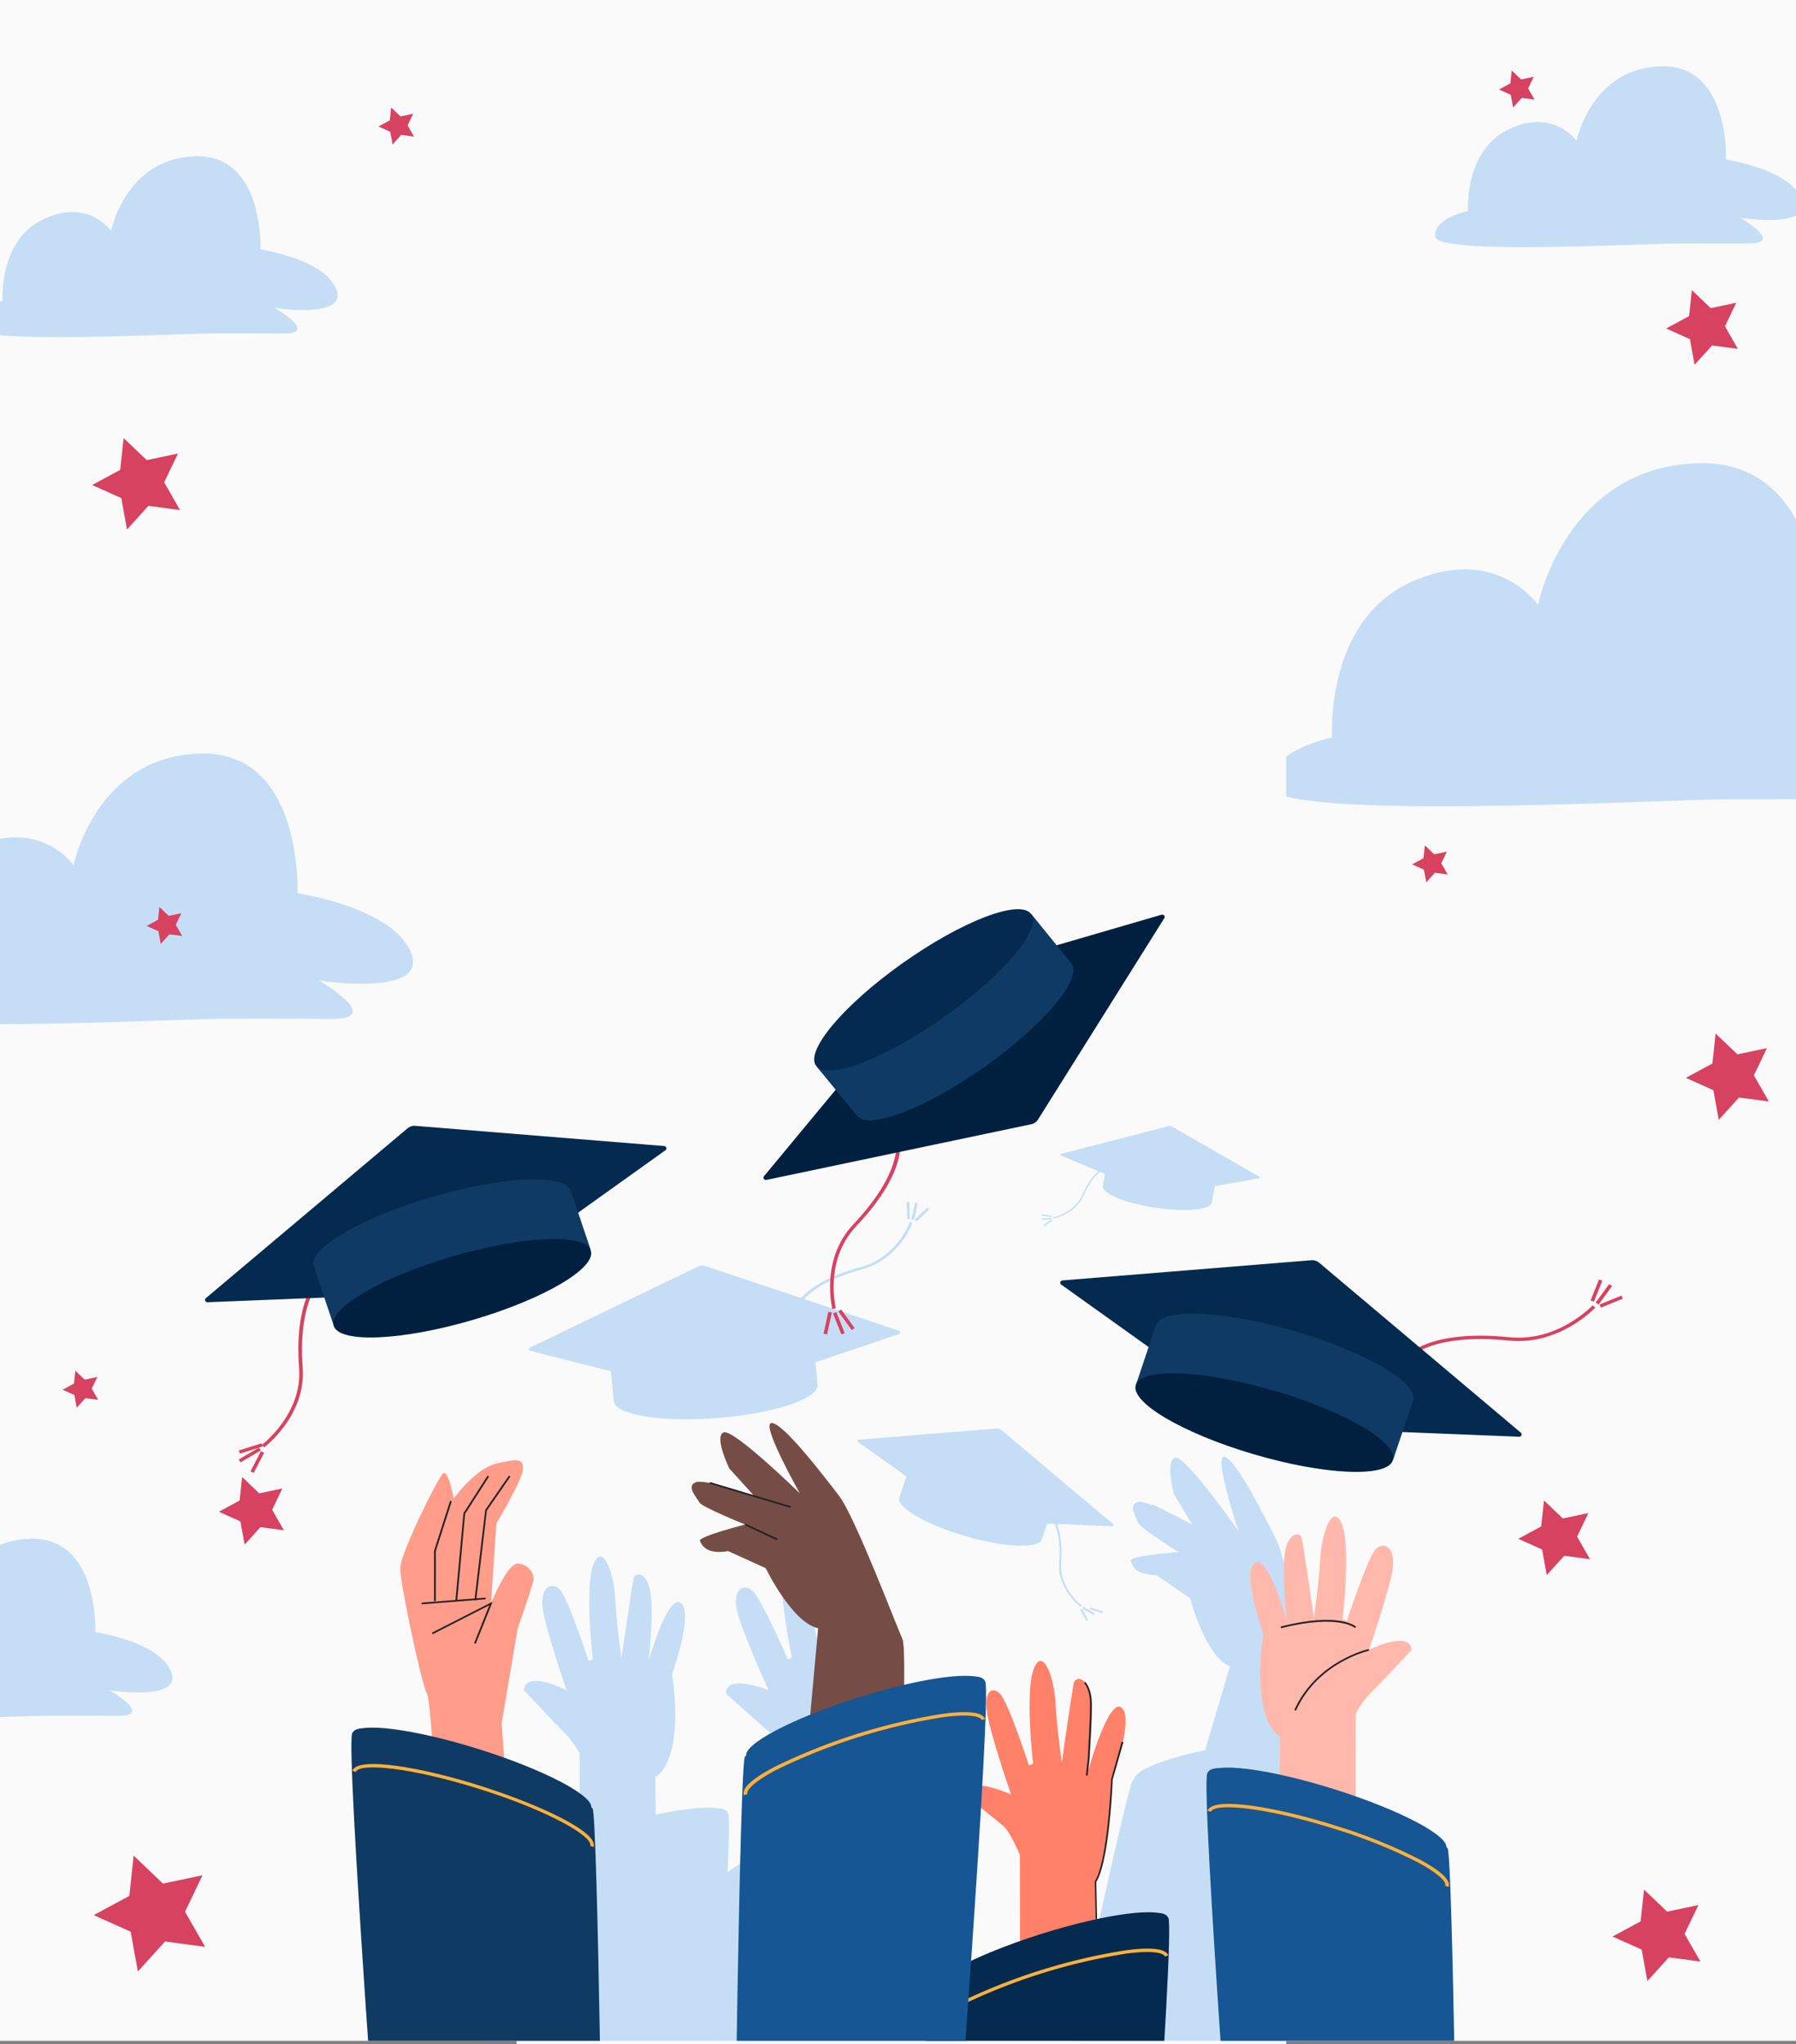 <svg xmlns="http://www.w3.org/2000/svg" xmlns:xlink="http://www.w3.org/1999/xlink" width="734" height="835" viewBox="0 0 734 835">
  <rect x="0" y="0" width="734" height="835" fill="#808080" stroke="none"/>
  <defs>
    <clipPath id="clip-path">
      <rect id="Rectangle_624" data-name="Rectangle 624" width="734" height="833.698" fill="none"/>
    </clipPath>
    <clipPath id="clip-path-2">
      <rect id="Rectangle_648" data-name="Rectangle 648" width="732" height="473" fill="none"/>
    </clipPath>
  </defs>
  <g id="alumni" transform="translate(-54.45)">
    <g id="BACKGROUND" transform="translate(54.45)">
      <g id="Group_89" data-name="Group 89" transform="translate(0)" clip-path="url(#clip-path)">
        <path id="Path_4591" data-name="Path 4591" d="M0,0H734V833.7H0Z" fill="#fafafa"/>
        <path id="Path_4074" data-name="Path 4074" d="M43.554,448.581c-14.679,0-98.116,4.812-98.953-2.807S-42.011,435.3-42.011,435.3s-1.673-24.76,16.734-33.33S2.335,406.73,2.335,406.73s5.872-29.521,34.305-30.473,26.775,38.092,26.775,38.092,25.953,3.809,30.973,16.189-25.116,7.618-25.116,7.618,18.32,10.575,3.347,10.475C61.624,448.564,51.451,448.564,43.554,448.581Z" transform="translate(-24.471 252.34)" fill="#c6def5"/>
        <path id="Path_4075" data-name="Path 4075" d="M540.477,250.554c-27.964.1-186.25,9.139-187.894-5.329s25.41-19.881,25.41-19.881-3.171-47,31.766-63.269,52.4,9.038,52.4,9.038,11.127-56.035,65.117-57.839,50.834,72.291,50.834,72.291,49.234,7.234,58.717,30.741-47.649,14.451-47.649,14.451,34.76,20.048,6.356,19.9C574.782,250.52,555.479,250.52,540.477,250.554Z" transform="translate(166.415 75.949)" fill="#c6def5"/>
        <path id="Path_4076" data-name="Path 4076" d="M89.554,110.615c-14.679,0-98.116,4.812-98.953-2.807S3.974,97.333,3.974,97.333,2.3,72.573,20.708,63.919,48.32,68.68,48.32,68.68s5.872-29.521,34.305-30.473S109.4,76.3,109.4,76.3s25.953,3.809,30.973,16.189-25.116,7.7-25.116,7.7,18.334,10.575,3.347,10.475C107.624,110.6,97.451,110.6,89.554,110.615Z" transform="translate(-2.947 25.613)" fill="#c6def5"/>
        <path id="Path_4077" data-name="Path 4077" d="M108.848,292.6c-22.019,0-146.983,7.2-148.26-4.21s20.052-15.688,20.052-15.688-2.481-37.073,25.1-49.92S47.092,229.9,47.092,229.9,55.9,185.7,98.469,184.26s40.1,57.071,40.1,57.071,38.856,5.7,46.372,24.242-37.593,11.411-37.593,11.411,27.435,15.838,5.006,15.688C135.9,292.571,120.694,292.571,108.848,292.6Z" transform="translate(-17 123.564)" fill="#c6def5"/>
        <path id="Path_4078" data-name="Path 4078" d="M497.554,88.615c-14.679,0-98.116,4.812-98.953-2.807s13.387-10.475,13.387-10.475-1.673-24.76,16.734-33.414,27.612,4.761,27.612,4.761,5.872-29.521,34.305-30.473S517.415,54.3,517.415,54.3s25.953,3.809,30.973,16.189-25.116,7.618-25.116,7.618,18.32,10.575,3.347,10.475C515.624,88.6,505.451,88.6,497.554,88.615Z" transform="translate(187.965 10.858)" fill="#c6def5"/>
      </g>
    </g>
    <g id="OBJECTS" transform="translate(56.45)">
      <rect id="Rectangle_625" data-name="Rectangle 625" width="306.624" height="835" transform="translate(213.132)" fill="#c6def5"/>
      <rect id="Rectangle_626" data-name="Rectangle 626" width="314.542" height="835" transform="translate(209.109)" fill="#fafafa"/>
      <path id="Path_4079" data-name="Path 4079" d="M555.607,278.183,543.4,276.549l-8.269,9.12-2.211-12.115-11.236-5.041,10.837-5.851,1.319-12.252,8.914,8.5,12.06-2.527L549.48,267.5Z" transform="translate(165.306 171.792)" fill="#d74261"/>
      <path id="Path_4080" data-name="Path 4080" d="M535.806,483.488l-12.939-1.731-8.749,9.67-2.349-12.843-11.909-5.329,11.483-6.208,1.4-12.966,9.436,9,12.774-2.678-5.645,11.771Z" transform="translate(157.155 317.847)" fill="#d74261"/>
      <path id="Path_4081" data-name="Path 4081" d="M117.806,135.488l-12.939-1.731-8.749,9.67-2.349-12.843L81.86,125.255l11.483-6.208,1.4-12.966,9.436,9,12.774-2.678-5.645,11.771Z" transform="translate(-46.211 72.882)" fill="#d74261"/>
      <path id="Path_4082" data-name="Path 4082" d="M127.873,481.244l-16.386-2.2-11.1,12.252-2.967-16.263L82.34,468.278l14.546-7.857,1.772-16.441,11.964,11.414L126.8,452l-7.156,14.9Z" transform="translate(-46.032 314.074)" fill="#d74261"/>
      <path id="Path_4083" data-name="Path 4083" d="M501.145,388.05,490.6,386.635l-7.142,7.884-1.923-10.466L471.82,379.7l9.368-5.068,1.14-10.59,7.706,7.348,10.425-2.184-4.6,9.6Z" transform="translate(146.68 248.919)" fill="#d74261"/>
      <path id="Path_4084" data-name="Path 4084" d="M545.145,97.05,534.6,95.635l-7.156,7.884-1.909-10.466L515.82,88.7l9.368-5.068,1.14-10.59,7.706,7.348L544.458,78.2l-4.6,9.6Z" transform="translate(163.117 45.487)" fill="#d74261"/>
      <path id="Path_4085" data-name="Path 4085" d="M146.148,380.383l-9.56-1.277-6.483,7.142-1.731-9.491-8.8-3.942,8.489-4.588,1.03-9.587,6.991,6.662,9.436-1.992-4.176,8.708Z" transform="translate(-32.125 244.742)" fill="#d74261"/>
      <path id="Path_4086" data-name="Path 4086" d="M112.626,232.865l-5.233-.7-3.544,3.915-.961-5.192-4.807-2.156,4.643-2.514.563-5.247,3.818,3.64,5.178-1.085-2.294,4.766Z" transform="translate(-40.152 149.523)" fill="#d74261"/>
      <path id="Path_4087" data-name="Path 4087" d="M461.626,217.865l-5.233-.7-3.544,3.915-.962-5.192-4.807-2.156,4.643-2.514.563-5.247,3.819,3.64,5.178-1.085-2.294,4.766Z" transform="translate(128.042 139.373)" fill="#d74261"/>
      <path id="Path_4088" data-name="Path 4088" d="M480.626,32.865l-5.233-.7-3.544,3.915-.961-5.192-4.807-2.156,4.643-2.514.563-5.247,3.819,3.64,5.178-1.085-2.294,4.766Z" transform="translate(144.536 7.833)" fill="#d74261"/>
      <path id="Path_4089" data-name="Path 4089" d="M160.626,43.865l-5.233-.7-3.544,3.915-.948-5.192-4.821-2.156,4.643-2.514.563-5.247,3.818,3.64,5.178-1.085-2.294,4.766Z" transform="translate(6.588 11.942)" fill="#d74261"/>
      <path id="Path_4090" data-name="Path 4090" d="M87.626,345.865l-5.233-.7-3.544,3.915-.961-5.192-4.807-2.156,4.643-2.514.563-5.247,3.818,3.64,5.178-1.085-2.294,4.766Z" transform="translate(-49.491 225.987)" fill="#d74261"/>
      <g id="Group_90" data-name="Group 90" transform="translate(0 360.698)" clip-path="url(#clip-path-2)">
        <path id="Path_4091" data-name="Path 4091" d="M408.766,439.481c-3.568,0-7.473.082-11.658.316,1.953-9.189,3.377-17,2.936-18.488-1.042-3.97-9.22-52.511-13.933-61.933s-16.473-32.965-21.23-34.009,5.638,30.218,5.638,30.218-21.509-30.795-25.752-29.833-.6,14.848-.6,14.848l7.5,12.362-16.282-8.241-.206.357c-2.481-.962-4.581-1.511-5.7-1.25-4.228.962-.558,6.428,0,8.406s16.605,12.046,16.605,12.046-20.012,1.456-19.5,3.448,1.556,5.947,10.542,5.989l13.713,9.477s6.211,23.776,16.238,27.787l-10.116,34.2c-16.972,3.64-28.689,8.241-29.012,11.922l-.5.288c-2.54,1.621-40.757,181.789-40.757,181.789l87.931,15.343s18.514-66.37,34.136-124.581Z" transform="translate(133.561 -90.941)" fill="#c6def5"/>
        <path id="Path_4092" data-name="Path 4092" d="M136.316,490.563l.426-.357c-.485-4.437,15.24-13.159,37.1-20.837l-.088-33.817a35.931,35.931,0,0,0-5.344-7.623c-2.188-2.047-17.457-18.364-17.457-18.364.749-8.392,17.457,0,17.457,0s-6.519-18.68-9.206-30.3,2.863-14.189,6.284-10.988,11.936,29.408,11.936,29.408l1.718-.7s-3.347-28.844.176-38.459,8.339,2.417,8.956,13.392,2.6,24.532,2.6,24.532,4.4-30.946,5.051-32.883,5.535-2.541,6.856,6.5-.881,27.746-.881,27.746,7.781-27.7,13.214-23.8-3.582,29.064-3.582,29.064,5.726,33.171-6.768,42.113h-.088l.176,15.3c11.305-2.445,20.452-3.393,25.326-2.6,2.026,0,3.626.591,4.287,2.06,2.79,6.167-13.082,216.306-13.082,216.306H132S134.129,492.61,136.316,490.563Z" transform="translate(61.131 -79.857)" fill="#c6def5"/>
        <path id="Path_4093" data-name="Path 4093" d="M196.506,493.178l.4-.4c-.91-4.368,13.933-14.367,34.973-23.831L228.6,435.269a36.626,36.626,0,0,0-6.064-7.156c-2.364-1.841-19.087-16.84-19.087-16.84,0-8.42,17.383-1.442,17.383-1.442s-8.266-18.062-12.039-29.421,1.468-14.367,5.227-11.414S228.7,397.3,228.7,397.3l1.659-.838s-6.078-28.446-3.494-38.363,8.545,1.7,10.277,12.6,4.918,24.216,4.918,24.216,7.018,2.678,11.746,4.121c.675.316,1.351.618,2.011.948,1.013.522,2.011,1.058,2.936,1.648l.5.3.411.3a44.876,44.876,0,0,1,4.919,4l.132.124c1.909,10.054,4.1,28.844-4.214,35.9h-.088l1.63,15.246c11.041-3.379,20.056-5.082,24.959-4.7,2.011-.11,3.671.288,4.4,1.689,3.362,5.92,7.473,216.554,7.473,216.554l-89.09,7.417S194.538,495.348,196.506,493.178Z" transform="translate(91.25 -80.108)" fill="#c6def5"/>
        <path id="Path_4094" data-name="Path 4094" d="M293.208,473.875c-.352-3.6-6.578-17.458-9.294-20.013-2.188-2.033-16.444-13.241-16.444-13.241.749-8.379,19.189,0,19.189,0s-6.519-18.667-9.206-30.3,1.13-14.175,4.551-10.988,11.937,29.408,11.937,29.408l1.718-.687s-3.347-28.845.176-38.459,8.339,2.417,8.956,13.378,2.6,24.545,2.6,24.545,4.4-30.946,5.051-32.883c.573-1.566,3.861-2.266,5.8,2.363a17.662,17.662,0,0,1,1.057,4.121c1.321,9.038-1.688,31.688-1.688,31.688s8.589-31.592,14.08-27.746-3.641,29.009-3.641,29.009-1.806,34.339-6.768,42.127l-26.692,11.895Z" transform="translate(124.558 -68.251)" fill="#ff8169"/>
        <path id="Path_4095" data-name="Path 4095" d="M369.257,449.334l.5,42.731-31.214-.536-.132-57.249Z" transform="translate(76.36 -50.248)" fill="#ff8169"/>
        <path id="Path_4096" data-name="Path 4096" d="M357.048,463.083c-1.982-4.409-12.377-.481-17.442,0-21.817,2.033-73,23.35-80.751,30.6-2.188,2.047-4.4,185.7-4.4,185.7h89.428S359.837,469.237,357.048,463.083Z" transform="translate(118.462 -40.262)" fill="#052a4f"/>
        <path id="Path_4097" data-name="Path 4097" d="M257.863,493.8c1.732,4.807,24.886,1.827,51.71-6.648s47.159-19.23,45.426-24.037-24.886-1.841-51.71,6.634S256.13,488.994,257.863,493.8Z" transform="translate(120.011 -40.336)" fill="#052a4f"/>
        <path id="Path_4098" data-name="Path 4098" d="M257.2,505.543c-1-2.747,3.157-6.607,12.333-11.455A240.949,240.949,0,0,1,338.535,472.3c10.454-1.373,16.253-.632,17.237,2.115l-1.38.44c-.543-1.483-4.918-2.569-15.651-1.2a239.857,239.857,0,0,0-68.55,21.62c-9.411,4.986-12.2,8.337-11.658,9.821Z" transform="translate(119.68 -36.296)" fill="#fbb03b"/>
        <path id="Path_4099" data-name="Path 4099" d="M304.158,482.6l-.308-15.4v-.082c5.286-8.241,6.622-41.275,6.636-41.6l4.331-15.439.719.179-4.4,15.356c0,1.291-1.336,33.281-6.68,41.77l.308,15.205Z" transform="translate(141.591 -59.288)" fill="#232323"/>
        <path id="Path_4100" data-name="Path 4100" d="M302.313,430.595l-.719-.082.778-6.7c0-.137.94-15.988.94-22.361s-2.452-8.64-2.481-8.667l.514-.481c.117.11,2.7,2.61,2.7,9.148s-.925,22.265-.94,22.416Z" transform="translate(140.177 -65.929)" fill="#232323"/>
        <path id="Path_4101" data-name="Path 4101" d="M125.769,484.878s-2.188-59.172-4.4-63.266S110.5,376.67,110.5,370.6s15.269-36.729,17.457-38.775,4.4,10.205,4.4,10.205,8.721-12.238,17.442-14.285,10.909-2.033,10.909,2.047S149.8,352.235,149.8,352.235l-2.217,32.677s6.533-16.318,10.909-16.318a6.731,6.731,0,0,1,6.533,6.112c0,1.992-6.533,20.411-6.533,20.411l-6.548,38.775,4.4,59.172Z" transform="translate(51.064 -90.544)" fill="#ff9c8a"/>
        <path id="Path_4102" data-name="Path 4102" d="M182.034,382.19l-.734-.055,3.318-35.863,9.822-15.3.631.357-9.778,15.233Z" transform="translate(2.801 -88.839)" fill="#232323"/>
        <path id="Path_4103" data-name="Path 4103" d="M187.329,381.891l-.719-.069,4.419-36.893,9.661-13.969.617.371-9.617,13.914Z" transform="translate(5.287 -88.843)" fill="#232323"/>
        <path id="Path_4104" data-name="Path 4104" d="M176.094,379.368h-.734l.015-20.507,6.534-20.411.7.206-6.519,20.356Z" transform="translate(0.02 -86.045)" fill="#232323"/>
        <line id="Line_1" data-name="Line 1" x2="26.178" transform="translate(170.285 292.307)" fill="none"/>
        <path id="Path_4160" data-name="Path 4160" d="M0,0,26.254.142l0,.687L0,.687Z" transform="translate(170.256 294.004) rotate(-4.82)" fill="#232323"/>
        <path id="Path_4105" data-name="Path 4105" d="M192.711,385.623l-.69-.234,6.211-15.466-23.139,11.813-.352-.6,24.871-12.692Z" transform="translate(-0.27 -74.842)" fill="#232323"/>
        <path id="Path_4106" data-name="Path 4106" d="M97.235,408.172c1.982-4.409,12.392-.467,17.457,0,21.8,2.047,72.984,23.35,80.751,30.616,2.173,2.033,4.4,185.69,4.4,185.69h-89.59S94.446,414.353,97.235,408.172Z" transform="translate(44.699 -60.772)" fill="#0f3a64"/>
        <path id="Path_4138" data-name="Path 4138" d="M9.228.186c5.111.106,9.7,22.988,10.256,51.109s-3.141,50.831-8.252,50.725S1.529,79.031.976,50.911,4.118.08,9.228.186Z" transform="translate(139.311 356.047) rotate(-71.34)" fill="#0f3a64"/>
        <path id="Path_4107" data-name="Path 4107" d="M195.764,450.644l-1.395-.44c1.365-3.818-16.752-14.271-44.971-23.185s-49.4-10.879-50.77-7.06l-1.468-.453c2.188-6.071,28.762-1.374,52.635,6.222S197.952,444.573,195.764,450.644Z" transform="translate(44.818 -56.804)" fill="#fbb03b"/>
        <path id="Path_4108" data-name="Path 4108" d="M277.463,457.445s2.1-50.148.308-53.871-19.38-50.038-25.87-58.472-22.669-29.614-27.544-29.792,11.481,28.735,11.481,28.735-27.191-26.564-31.17-24.889,2.32,14.7,2.32,14.7L217.267,345.2s-20.085-7.321-24.064-5.645.719,6.428,1.615,8.241,18.69,8.983,18.69,8.983-19.395,4.876-18.5,6.744,2.7,5.577,11.555,4.121l15.328,6.964s10.777,22.32,21.421,24.532l-7.238,79.2Z" transform="translate(89.048 -94.689)" fill="#754d46"/>
        <path id="Path_4109" data-name="Path 4109" d="M306.068,392.762c-1.982-4.409-12.377-.467-17.442,0-21.817,2.047-73,23.35-80.751,30.616-2.188,2.033-4.4,185.7-4.4,185.7H292.9S308.857,398.943,306.068,392.762Z" transform="translate(94.593 -66.529)" fill="#165694"/>
        <path id="Path_4110" data-name="Path 4110" d="M206.883,423.482c1.732,4.807,24.959,1.841,51.71-6.634s47.159-19.23,45.426-24.051-24.886-1.827-51.71,6.648S205.15,418.661,206.883,423.482Z" transform="translate(96.143 -66.604)" fill="#165694"/>
        <path id="Path_4111" data-name="Path 4111" d="M206.216,435.226c-1-2.747,3.157-6.607,12.333-11.469a242.092,242.092,0,0,1,69.005-21.784c10.454-1.374,16.253-.632,17.237,2.129l-1.38.44c-.543-1.483-4.948-2.582-15.651-1.209a240.989,240.989,0,0,0-68.433,21.62c-9.411,4.986-12.2,8.351-11.658,9.835Z" transform="translate(95.811 -62.567)" fill="#fbb03b"/>
        <path id="Path_4139" data-name="Path 4139" d="M0,0,.7.019l.377,14.449-.7-.019Z" transform="translate(302.361 262.385) rotate(-63.44)" fill="#232323"/>
        <path id="Path_4140" data-name="Path 4140" d="M0,0,.691.014l.647,34.428-.691-.014Z" transform="translate(287.963 245.401) rotate(-72.28)" fill="#232323"/>
        <path id="Path_4112" data-name="Path 4112" d="M387.308,430.865c.352-3.6,5.564-12.362,8.281-14.889,2.188-2.033,17.457-18.364,17.457-18.364-.749-8.379-17.457,0-17.457,0s6.519-18.666,9.206-30.3-2.936-14.175-6.284-10.988-11.936,29.449-11.936,29.449l-1.718-.687s3.347-28.844-.176-38.459-8.339,2.4-8.956,13.378-2.6,24.545-2.6,24.545-4.4-30.946-5.051-32.883-5.535-2.555-6.857,6.5.881,27.732.881,27.732-7.781-27.7-13.214-23.79,3.582,28.927,3.582,28.927-5.726,33.185,6.768,42.113l26.707,11.909Z" transform="translate(161.861 -84.303)" fill="#ffb8ab"/>
        <path id="Path_4113" data-name="Path 4113" d="M411.119,406.294l-.5,42.717,31.214-.522.132-57.249Z" transform="translate(110.169 -66.325)" fill="#ffb8ab"/>
        <path id="Path_4114" data-name="Path 4114" d="M335.255,420.031c1.982-4.4,12.377-.467,17.442,0,21.817,2.047,73,23.35,80.751,30.616,2.188,2.047,4.4,185.7,4.4,185.7H348.336S332.465,426.253,335.255,420.031Z" transform="translate(156.141 -56.341)" fill="#165694"/>
        <path id="Path_4141" data-name="Path 4141" d="M9.228.186c5.111.106,9.7,22.988,10.256,51.109s-3.141,50.831-8.252,50.725S1.529,79.031.976,50.911,4.118.08,9.228.186Z" transform="translate(488.783 372.364) rotate(-71.34)" fill="#165694"/>
        <path id="Path_4115" data-name="Path 4115" d="M433.746,462.5l-1.38-.44c.529-1.483-2.261-4.849-11.672-9.835a209.25,209.25,0,0,0-33.3-13.337c-28.219-8.914-49.4-10.878-50.785-7.074l-1.38-.44c2.188-6.071,28.747-1.374,52.635,6.208a212.368,212.368,0,0,1,33.548,13.447C430.589,455.893,434.73,459.753,433.746,462.5Z" transform="translate(156.283 -52.37)" fill="#fbb03b"/>
        <path id="Path_4116" data-name="Path 4116" d="M360.055,407.7l-.675-.261c9.1-20.123,30.186-24.861,30.406-24.9l.162.673C389.742,383.254,369,387.911,360.055,407.7Z" transform="translate(167.59 -69.575)" fill="#232323"/>
        <path id="Path_4117" data-name="Path 4117" d="M355.751,377.269l-.191-.673c23.932-6.1,30.627-.165,30.906.1l-.528.481S379.183,371.308,355.751,377.269Z" transform="translate(165.802 -72.82)" fill="#232323"/>
        <path id="Path_4118" data-name="Path 4118" d="M72.91,342.065,72,340.994c.162-.124,16.576-12.6,15.2-31.262-2.334-31.152,9.646-39.022,10.145-39.352l.822,1.14-.411-.563.411.563c-.117.082-11.746,7.884-9.5,38.116C90.1,329.044,73.086,341.942,72.91,342.065Z" transform="translate(33.039 -111.472)" fill="#d74261"/>
        <path id="Path_4119" data-name="Path 4119" d="M104.753,297.081,57.227,298.99a1.033,1.033,0,0,1-.98-.594.918.918,0,0,1,.246-1.068l82.425-69.378a4.446,4.446,0,0,1,3.23-1.016l101.643,8.241a1.014,1.014,0,0,1,.9.685.926.926,0,0,1-.354,1.032l-46,32.869a1.265,1.265,0,0,1-.308.151l-93.01,27.169Z" transform="translate(25.627 -127.707)" fill="#052a4f"/>
        <path id="Path_4120" data-name="Path 4120" d="M191.367,247.178c-3.142-6.73-28.2-5.494-56.7,2.871s-49.8,20.768-48.26,27.979h0l8.178,24.38,105.05-30.85-8.237-24.38Z" transform="translate(39.746 -121.757)" fill="#0f3a64"/>
        <path id="Path_4121" data-name="Path 4121" d="M197.1,265.28c2.393,7.129-19.175,19.834-48.172,28.35s-54.47,9.615-56.863,2.5,19.175-19.834,48.172-28.35S194.71,258.124,197.1,265.28Z" transform="translate(42.349 -115.135)" fill="#012040"/>
        <path id="Path_4142" data-name="Path 4142" d="M0,0,9.738.191l.029,1.387L.029,1.387Z" transform="matrix(0.948, -0.319, 0.319, 0.948, 95.576, 231.833)" fill="#d74261"/>
        <path id="Path_4143" data-name="Path 4143" d="M0,0,9.268.248,9.306,1.7.037,1.45Z" transform="translate(100.364 240.382) rotate(-64.06)" fill="#d74261"/>
        <path id="Path_4144" data-name="Path 4144" d="M0,0,9.6.284l.043,1.4L.043,1.4Z" transform="translate(95.538 235.534) rotate(-32.12)" fill="#d74261"/>
        <path id="Path_4122" data-name="Path 4122" d="M304.337,380.814l.514-.6c-.1,0-9.206-6.978-8.442-17.334,1.292-17.279-5.344-21.647-5.623-21.826l-.455.632.22-.316-.22.316s6.519,4.368,5.271,21.139C294.808,373.534,304.234,380.691,304.337,380.814Z" transform="translate(135.261 -85.073)" fill="#c6def5"/>
        <path id="Path_4123" data-name="Path 4123" d="M315.382,355.817l26.428,1.058a.562.562,0,0,0,.555-.326.5.5,0,0,0-.158-.595L296.5,317.5a2.515,2.515,0,0,0-1.806-.563l-56.379,4.56a.565.565,0,0,0-.5.386.517.517,0,0,0,.206.575l25.547,18.227a.347.347,0,0,0,.176.082l51.549,15.109Z" transform="translate(110.664 -94.086)" fill="#c6def5"/>
        <path id="Path_4124" data-name="Path 4124" d="M254.051,328.124c1.733-3.736,15.636-3.049,31.449,1.593s27.617,11.524,26.765,15.521h0l-4.537,13.529L249.47,341.639l4.537-13.516Z" transform="translate(116.13 -90.8)" fill="#c6def5"/>
        <path id="Path_4145" data-name="Path 4145" d="M7.545.144c4.175.082,7.812,13.741,8.122,30.51s-2.822,30.3-7,30.214S.859,47.126.548,30.358,3.37.062,7.545.144Z" transform="matrix(0.3, -0.954, 0.954, 0.3, 363.119, 258.152)" fill="#c6def5"/>
        <path id="Path_4146" data-name="Path 4146" d="M0,0,.763.016l.106,5.41L.106,5.41Z" transform="matrix(0.319, -0.948, 0.948, 0.319, 443.379, 296.712)" fill="#c6def5"/>
        <path id="Path_4147" data-name="Path 4147" d="M0,0,.8.02.935,5.17l-.8-.02Z" transform="translate(439.564 296.896) rotate(-25.94)" fill="#c6def5"/>
        <path id="Path_4148" data-name="Path 4148" d="M0,0,.784.024.942,5.357.158,5.333Z" transform="translate(440.327 296.338) rotate(-57.88)" fill="#c6def5"/>
        <path id="Path_4125" data-name="Path 4125" d="M292.367,260.527l-.117-.549c.088,0,8.545-1.772,11.746-8.859,5.256-11.812,11.2-12.65,11.452-12.678l.073.549v0s-5.873.879-10.967,12.362C301.235,258.7,292.455,260.513,292.367,260.527Z" transform="translate(136.16 -123.403)" fill="#c6def5"/>
        <path id="Path_4126" data-name="Path 4126" d="M312.385,246.562,294.576,239.1a.39.39,0,0,1,0-.742l43.9-11.346a1.8,1.8,0,0,1,1.38.192l35.663,20.466a.376.376,0,0,1,.2.406.4.4,0,0,1-.346.308l-23.33,4.121h-.147l-39.407-6.016Z" transform="translate(137.122 -127.693)" fill="#c6def5"/>
        <path id="Path_4127" data-name="Path 4127" d="M352.417,244.7c.176-3.008-9.25-6.868-21.348-8.695s-22.346-.934-23.183,1.978h0l-1.776,10.343,44.575,6.717,1.776-10.343Z" transform="translate(142.649 -124.666)" fill="#c6def5"/>
        <path id="Path_4128" data-name="Path 4128" d="M350.651,252.4c-.514,3.022-10.923,3.97-23.227,2.115s-21.862-5.81-21.348-8.846,10.923-3.983,23.242-2.129S351.179,249.362,350.651,252.4Z" transform="translate(142.624 -121.853)" fill="#c6def5"/>
        <path id="Path_4161" data-name="Path 4161" d="M0,0,.564.005l.036,4L.036,4Z" transform="translate(423.727 135.911) rotate(-81.85)" fill="#c6def5"/>
        <path id="Path_4149" data-name="Path 4149" d="M0,0,3.913.125,3.931.7.019.578Z" transform="translate(424.565 139.754) rotate(-37.47)" fill="#c6def5"/>
        <path id="Path_4162" data-name="Path 4162" d="M0,0,4.006.025l0,.564L0,.564Z" transform="translate(423.77 137.114) rotate(-5.54)" fill="#c6def5"/>
        <path id="Path_4129" data-name="Path 4129" d="M391.579,302.159l-1.189-.81c.367-.467,9.25-11.346,42.431-8.008,19.865,1.992,33.769-12.87,33.959-13.021l1.1.893c-.132.151-14.565,15.576-35.237,13.488C400.3,291.446,391.667,302.049,391.579,302.159Z" transform="translate(182.109 -107.759)" fill="#d74261"/>
        <path id="Path_4150" data-name="Path 4150" d="M0,0,9.226.208l.031,1.456L.031,1.456Z" transform="matrix(0.352, -0.936, 0.936, 0.352, 648.045, 170.544)" fill="#d74261"/>
        <path id="Path_4151" data-name="Path 4151" d="M0,0,9.676.232l.035,1.389L.035,1.389Z" transform="translate(651.705 172.231) rotate(-23.72)" fill="#d74261"/>
        <path id="Path_4152" data-name="Path 4152" d="M0,0,9.348.294l.044,1.438L.044,1.438Z" transform="translate(650.119 171.446) rotate(-55.66)" fill="#d74261"/>
        <path id="Path_4130" data-name="Path 4130" d="M434.194,337.092,481.72,339a1.021,1.021,0,0,0,1.007-.583.908.908,0,0,0-.273-1.079l-82.41-69.419A4.508,4.508,0,0,0,396.8,266.9l-101.644,8.241a1.013,1.013,0,0,0-.887.691.927.927,0,0,0,.358,1.026l46.043,32.883a2.284,2.284,0,0,0,.323.151l92.937,27.128Z" transform="translate(137.086 -112.776)" fill="#052a4f"/>
        <path id="Path_4131" data-name="Path 4131" d="M323.631,287.118c3.127-6.73,28.189-5.494,56.687,2.857s49.816,20.782,48.274,27.979h0l-8.178,24.38L315.38,311.471l8.178-24.38Z" transform="translate(146.989 -106.838)" fill="#0f3a64"/>
        <path id="Path_4153" data-name="Path 4153" d="M13.615.259C21.148.407,27.71,25.027,28.27,55.251s-5.093,54.6-12.627,54.457S1.548,84.94.988,54.717,6.081.112,13.615.259Z" transform="matrix(0.3, -0.954, 0.954, 0.3, 457.865, 217.905)" fill="#012040"/>
        <path id="Path_4132" data-name="Path 4132" d="M221.346,291.164l-1.086-.247c.117-.426,2.936-10.466,27.323-17.073,14.579-3.97,19.791-18.172,19.835-18.323l1.057.33c0,.151-5.432,14.876-20.555,19C224.283,281.288,221.42,291.067,221.346,291.164Z" transform="translate(102.454 -117.023)" fill="#c6def5"/>
        <path id="Path_4164" data-name="Path 4164" d="M0,0,1.116,0,1.13,6.953l-1.116,0Z" transform="translate(368.525 130.364) rotate(-1.74)" fill="#c6def5"/>
        <path id="Path_4154" data-name="Path 4154" d="M0,0,7.181.239,7.217,1.32.036,1.081Z" transform="matrix(0.694, -0.72, 0.72, 0.694, 371.826, 137.565)" fill="#c6def5"/>
        <path id="Path_4155" data-name="Path 4155" d="M0,0,6.971.1,6.986,1.21l-6.971-.1Z" transform="translate(370.466 137.417) rotate(-77.99)" fill="#c6def5"/>
        <path id="Path_4133" data-name="Path 4133" d="M263.531,307.979l33.974-11.5a.713.713,0,0,0,0-1.374l-79.283-26.482a3.542,3.542,0,0,0-2.6.165L146.765,302a.721.721,0,0,0-.449.741.748.748,0,0,0,.611.632L189.4,314.05a.955.955,0,0,0,.279,0l73.63-6.03Z" transform="translate(67.831 -112.191)" fill="#c6def5"/>
        <path id="Path_4134" data-name="Path 4134" d="M168.729,298.281c.117-5.577,18.1-11.483,40.7-13.3s41.4,1.154,42.578,6.62h0l1.777,19.34-83.32,6.675-1.762-19.34Z" transform="translate(78.314 -106.215)" fill="#c6def5"/>
        <path id="Path_4163" data-name="Path 4163" d="M41.778.224C64.853.35,83.585,5.061,83.619,10.746S64.973,20.936,41.9,20.81.092,15.972.059,10.287,18.7.1,41.778.224Z" transform="translate(247.899 201.429) rotate(-4.9)" fill="#c6def5"/>
        <path id="Path_4135" data-name="Path 4135" d="M231.091,300.694c0-.192-5.153-20.122,8.618-34.682,21.48-22.7,17.31-35.534,17.266-35.712l1.468-.44c.191.549,4.566,13.612-17.618,37-13.214,14.01-8.354,33.254-8.3,33.446Z" transform="translate(107.083 -126.608)" fill="#d74261"/>
        <path id="Path_4156" data-name="Path 4156" d="M0,0,1.439.044l.292,9.345L.292,9.345Z" transform="translate(340.589 175.039) rotate(-34.05)" fill="#d74261"/>
        <path id="Path_4157" data-name="Path 4157" d="M0,0,9.173.124l.019,1.464L.019,1.464Z" transform="translate(334.579 184.146) rotate(-78.465)" fill="#d74261"/>
        <path id="Path_4158" data-name="Path 4158" d="M0,0,1.457.031l.206,9.224L.206,9.224Z" transform="matrix(0.938, -0.348, 0.348, 0.938, 338.441, 175.827)" fill="#d74261"/>
        <path id="Path_4136" data-name="Path 4136" d="M241,235.783,211.84,270.959a.9.9,0,0,0-.061,1.1,1.045,1.045,0,0,0,1.089.413l108.177-22.732a4.4,4.4,0,0,0,2.745-1.882l51.651-82.33a.9.9,0,0,0-.092-1.068,1.056,1.056,0,0,0-1.1-.306l-55.307,16.112a.982.982,0,0,0-.323.151l-77.433,55.217A1.07,1.07,0,0,0,241,235.783Z" transform="translate(98.409 -151.17)" fill="#012040"/>
        <path id="Path_4137" data-name="Path 4137" d="M330.669,184.438c4.067,6.291-11.511,24.724-35.237,41.6s-46.982,25.974-52.312,20.6h0l-16.62-20.3L314.181,164,330.7,184.356Z" transform="translate(105.376 -151.21)" fill="#0f3a64"/>
        <path id="Path_4159" data-name="Path 4159" d="M53.732,1.665c29.683.944,53.947,7.932,54.2,15.608s-23.613,13.133-53.3,12.189S.685,21.53.437,13.854,24.049.721,53.732,1.665Z" transform="translate(322.893 64.06) rotate(-37.21)" fill="#052a4f"/>
      </g>
    </g>
  </g>
</svg>
